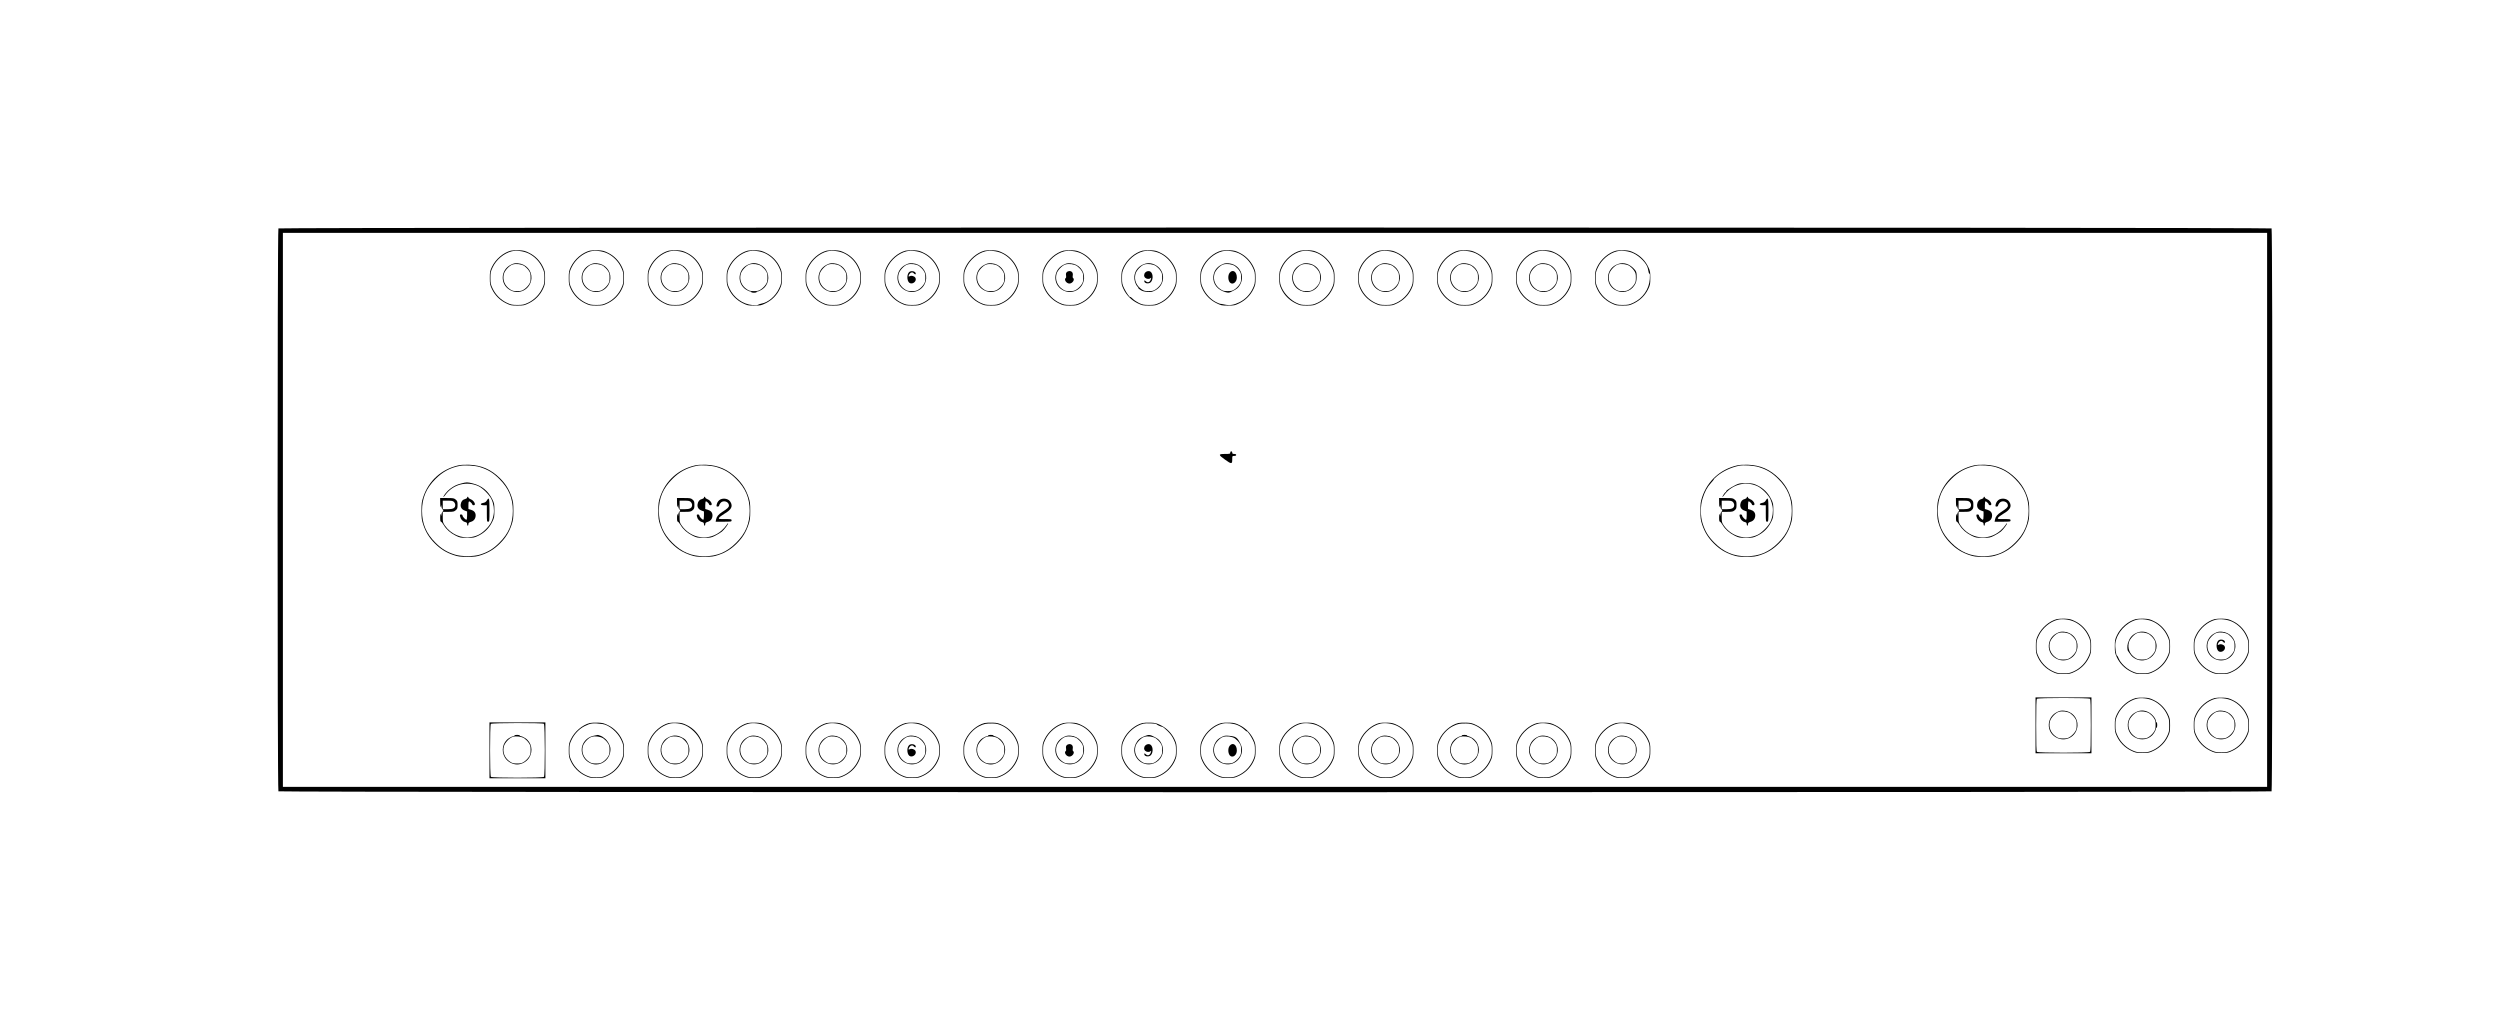 <?xml version="1.0" standalone="no"?>
<!DOCTYPE svg PUBLIC "-//W3C//DTD SVG 20010904//EN"
 "http://www.w3.org/TR/2001/REC-SVG-20010904/DTD/svg10.dtd">
<svg version="1.0" xmlns="http://www.w3.org/2000/svg"
 width="3800pt" height="1564pt" viewBox="0 0 3800 1564"
 preserveAspectRatio="xMidYMid meet">
<g transform="translate(0,1564) scale(0.1,-0.1)"
fill="#000000" stroke="none">
<path d="M4232 12168 c-17 -17 -17 -8539 0 -8556 18 -18 30278 -18 30296 0 17
17 17 8539 0 8556 -18 18 -30278 18 -30296 0z m30228 -4278 l0 -4210 -15080 0
-15080 0 0 4210 0 4210 15080 0 15080 0 0 -4210z"/>
<path d="M7766 11830 c-116 -30 -233 -130 -289 -247 -29 -62 -32 -76 -32 -168
0 -92 3 -106 32 -168 44 -93 119 -169 212 -215 72 -35 80 -37 176 -37 96 0
104 2 176 37 93 46 168 122 212 215 29 62 32 76 32 168 0 92 -3 106 -32 168
-44 92 -119 169 -209 213 -62 31 -84 37 -156 40 -45 2 -100 -1 -122 -6z m263
-40 c90 -42 169 -121 213 -215 30 -63 33 -79 33 -160 0 -81 -3 -97 -33 -160
-45 -95 -123 -173 -216 -217 -64 -29 -80 -33 -161 -33 -81 0 -97 4 -161 33
-93 44 -171 122 -216 217 -30 63 -33 79 -33 160 0 81 3 97 33 160 55 117 170
215 290 245 69 17 175 5 251 -30z"/>
<path d="M7760 11613 c-151 -79 -160 -289 -16 -377 143 -89 322 4 334 172 8
119 -83 221 -206 230 -48 3 -66 -1 -112 -25z m211 -17 c21 -15 51 -45 66 -68
24 -35 28 -52 28 -108 0 -56 -4 -73 -28 -108 -15 -23 -46 -54 -69 -69 -35 -24
-52 -28 -108 -28 -56 0 -73 4 -108 28 -81 53 -117 145 -92 235 14 52 83 126
132 141 53 17 135 6 179 -23z"/>
<path d="M8966 11830 c-116 -30 -233 -130 -289 -247 -29 -62 -32 -76 -32 -168
0 -92 3 -106 32 -168 44 -93 119 -169 212 -215 72 -35 80 -37 176 -37 96 0
104 2 176 37 93 46 168 122 212 215 29 62 32 76 32 168 0 92 -3 106 -32 168
-44 92 -119 169 -209 213 -62 31 -84 37 -156 40 -45 2 -100 -1 -122 -6z m263
-40 c90 -42 169 -121 213 -215 30 -63 33 -79 33 -160 0 -81 -3 -97 -33 -160
-45 -95 -123 -173 -216 -217 -64 -29 -80 -33 -161 -33 -81 0 -97 4 -161 33
-93 44 -171 122 -216 217 -30 63 -33 79 -33 160 0 81 3 97 33 160 55 117 170
215 290 245 69 17 175 5 251 -30z"/>
<path d="M8960 11613 c-151 -79 -160 -289 -16 -377 143 -89 322 4 334 172 8
119 -83 221 -206 230 -48 3 -66 -1 -112 -25z m211 -17 c21 -15 51 -45 66 -68
24 -35 28 -52 28 -108 0 -56 -4 -73 -28 -108 -15 -23 -46 -54 -69 -69 -35 -24
-52 -28 -108 -28 -56 0 -73 4 -108 28 -81 53 -117 145 -92 235 14 52 83 126
132 141 53 17 135 6 179 -23z"/>
<path d="M10166 11830 c-116 -30 -233 -130 -289 -247 -29 -62 -32 -76 -32
-168 0 -92 3 -106 32 -168 44 -93 119 -169 212 -215 72 -35 80 -37 176 -37 96
0 104 2 176 37 93 46 168 122 212 215 29 62 32 76 32 168 0 92 -3 106 -32 168
-44 92 -119 169 -209 213 -62 31 -84 37 -156 40 -45 2 -100 -1 -122 -6z m263
-40 c90 -42 169 -121 213 -215 30 -63 33 -79 33 -160 0 -81 -3 -97 -33 -160
-45 -95 -123 -173 -216 -217 -64 -29 -80 -33 -161 -33 -81 0 -97 4 -161 33
-93 44 -171 122 -216 217 -30 63 -33 79 -33 160 0 81 3 97 33 160 55 117 170
215 290 245 69 17 175 5 251 -30z"/>
<path d="M10160 11613 c-151 -79 -160 -289 -16 -377 143 -89 322 4 334 172 8
119 -83 221 -206 230 -48 3 -66 -1 -112 -25z m211 -17 c21 -15 51 -45 66 -68
24 -35 28 -52 28 -108 0 -56 -4 -73 -28 -108 -15 -23 -46 -54 -69 -69 -35 -24
-52 -28 -108 -28 -56 0 -73 4 -108 28 -81 53 -117 145 -92 235 14 52 83 126
132 141 53 17 135 6 179 -23z"/>
<path d="M11366 11830 c-116 -30 -233 -130 -289 -247 -29 -62 -32 -76 -32
-168 0 -92 3 -106 32 -168 44 -93 119 -169 212 -215 72 -35 80 -37 176 -37 96
0 104 2 176 37 93 46 168 122 212 215 29 62 32 76 32 168 0 92 -3 106 -32 168
-44 92 -119 169 -209 213 -62 31 -84 37 -156 40 -45 2 -100 -1 -122 -6z m263
-40 c90 -42 169 -121 213 -215 30 -63 33 -79 33 -160 0 -81 -3 -97 -33 -160
-55 -118 -165 -212 -268 -230 -21 -4 -45 -12 -52 -18 -7 -6 -41 -7 -83 -4
-148 12 -284 110 -351 252 -30 63 -33 79 -33 160 0 81 3 97 33 160 55 117 170
215 290 245 69 17 175 5 251 -30z"/>
<path d="M11359 11612 c-69 -36 -110 -99 -117 -177 -6 -77 32 -155 96 -196 25
-16 54 -29 64 -29 10 0 18 -4 18 -10 0 -5 18 -10 40 -10 22 0 40 5 40 10 0 6
8 10 18 10 10 0 39 13 64 29 98 62 126 195 62 298 -37 60 -114 103 -184 103
-33 0 -64 -9 -101 -28z m212 -16 c21 -15 51 -45 66 -68 24 -35 28 -52 28 -108
0 -56 -4 -73 -28 -108 -15 -23 -46 -54 -69 -69 -35 -24 -52 -28 -108 -28 -56
0 -73 4 -108 28 -81 53 -117 145 -92 235 14 52 83 126 132 141 53 17 135 6
179 -23z"/>
<path d="M12566 11830 c-116 -30 -233 -130 -289 -247 -29 -62 -32 -76 -32
-168 0 -92 3 -106 32 -168 44 -93 119 -169 212 -215 72 -35 80 -37 176 -37 96
0 104 2 176 37 93 46 168 122 212 215 29 62 32 76 32 168 0 92 -3 106 -32 168
-44 92 -119 169 -209 213 -62 31 -84 37 -156 40 -45 2 -100 -1 -122 -6z m263
-40 c90 -42 169 -121 213 -215 30 -63 33 -79 33 -160 0 -81 -3 -97 -33 -160
-45 -95 -123 -173 -216 -217 -64 -29 -80 -33 -161 -33 -81 0 -97 4 -161 33
-93 44 -171 122 -216 217 -30 63 -33 79 -33 160 0 81 3 97 33 160 55 117 170
215 290 245 69 17 175 5 251 -30z"/>
<path d="M12560 11613 c-151 -79 -160 -289 -16 -377 143 -89 322 4 334 172 8
119 -83 221 -206 230 -48 3 -66 -1 -112 -25z m211 -17 c21 -15 51 -45 66 -68
24 -35 28 -52 28 -108 0 -56 -4 -73 -28 -108 -15 -23 -46 -54 -69 -69 -35 -24
-52 -28 -108 -28 -56 0 -73 4 -108 28 -81 53 -117 145 -92 235 14 52 83 126
132 141 53 17 135 6 179 -23z"/>
<path d="M13766 11830 c-116 -30 -233 -130 -289 -247 -29 -62 -32 -76 -32
-168 0 -92 3 -106 32 -168 44 -93 119 -169 212 -215 72 -35 80 -37 176 -37 96
0 104 2 176 37 93 46 168 122 212 215 29 62 32 76 32 168 0 92 -3 106 -32 168
-44 92 -119 169 -209 213 -62 31 -84 37 -156 40 -45 2 -100 -1 -122 -6z m263
-40 c90 -42 169 -121 213 -215 30 -63 33 -79 33 -160 0 -81 -3 -97 -33 -160
-45 -95 -123 -173 -216 -217 -64 -29 -80 -33 -161 -33 -81 0 -97 4 -161 33
-93 44 -171 122 -216 217 -30 63 -33 79 -33 160 0 81 3 97 33 160 55 117 170
215 290 245 69 17 175 5 251 -30z"/>
<path d="M13760 11613 c-151 -79 -160 -289 -16 -377 143 -89 322 4 334 172 8
119 -83 221 -206 230 -48 3 -66 -1 -112 -25z m211 -17 c21 -15 51 -45 66 -68
24 -35 28 -52 28 -108 0 -56 -4 -73 -28 -108 -15 -23 -46 -54 -69 -69 -35 -24
-52 -28 -108 -28 -56 0 -73 4 -108 28 -81 53 -117 145 -92 235 14 52 83 126
132 141 53 17 135 6 179 -23z"/>
<path d="M13816 11501 c-41 -46 -27 -155 21 -167 52 -14 102 43 76 85 -16 25
-61 37 -83 23 -25 -15 -27 3 -4 36 18 25 46 29 64 7 14 -17 30 -20 30 -6 0 39
-75 54 -104 22z"/>
<path d="M14966 11830 c-116 -30 -233 -130 -289 -247 -29 -62 -32 -76 -32
-168 0 -92 3 -106 32 -168 44 -93 119 -169 212 -215 72 -35 80 -37 176 -37 96
0 104 2 176 37 93 46 168 122 212 215 29 62 32 76 32 168 0 92 -3 106 -32 168
-44 92 -119 169 -209 213 -62 31 -84 37 -156 40 -45 2 -100 -1 -122 -6z m263
-40 c90 -42 169 -121 213 -215 30 -63 33 -79 33 -160 0 -81 -3 -97 -33 -160
-45 -95 -123 -173 -216 -217 -64 -29 -80 -33 -161 -33 -81 0 -97 4 -161 33
-93 44 -171 122 -216 217 -30 63 -33 79 -33 160 0 81 3 97 33 160 55 117 170
215 290 245 69 17 175 5 251 -30z"/>
<path d="M14960 11613 c-151 -79 -160 -289 -16 -377 143 -89 322 4 334 172 8
119 -83 221 -206 230 -48 3 -66 -1 -112 -25z m211 -17 c21 -15 51 -45 66 -68
24 -35 28 -52 28 -108 0 -56 -4 -73 -28 -108 -15 -23 -46 -54 -69 -69 -35 -24
-52 -28 -108 -28 -56 0 -73 4 -108 28 -81 53 -117 145 -92 235 14 52 83 126
132 141 53 17 135 6 179 -23z"/>
<path d="M16166 11830 c-116 -30 -233 -130 -289 -247 -29 -62 -32 -76 -32
-168 0 -92 3 -106 32 -168 44 -93 119 -169 212 -215 72 -35 80 -37 176 -37 96
0 104 2 176 37 93 46 168 122 212 215 29 62 32 76 32 168 0 92 -3 106 -32 168
-44 92 -119 169 -209 213 -62 31 -84 37 -156 40 -45 2 -100 -1 -122 -6z m263
-40 c90 -42 169 -121 213 -215 30 -63 33 -79 33 -160 0 -81 -3 -97 -33 -160
-45 -95 -123 -173 -216 -217 -64 -29 -80 -33 -161 -33 -81 0 -97 4 -161 33
-93 44 -171 122 -216 217 -30 63 -33 79 -33 160 0 81 3 97 33 160 55 117 170
215 290 245 69 17 175 5 251 -30z"/>
<path d="M16160 11613 c-151 -79 -160 -289 -16 -377 143 -89 322 4 334 172 8
119 -83 221 -206 230 -48 3 -66 -1 -112 -25z m211 -17 c21 -15 51 -45 66 -68
24 -35 28 -52 28 -108 0 -56 -4 -73 -28 -108 -15 -23 -46 -54 -69 -69 -35 -24
-52 -28 -108 -28 -56 0 -73 4 -108 28 -81 53 -117 145 -92 235 14 52 83 126
132 141 53 17 135 6 179 -23z"/>
<path d="M16215 11503 c-12 -11 -15 -25 -11 -49 4 -18 2 -35 -4 -39 -33 -21 8
-85 55 -85 47 0 88 64 55 85 -6 4 -8 21 -4 39 7 39 -14 66 -51 66 -13 0 -31
-7 -40 -17z"/>
<path d="M17366 11830 c-116 -30 -233 -130 -289 -247 -29 -62 -32 -76 -32
-168 0 -92 3 -106 32 -168 44 -93 119 -169 212 -215 72 -35 80 -37 176 -37 96
0 104 2 176 37 93 46 168 122 212 215 29 62 32 76 32 168 0 92 -3 106 -32 168
-44 92 -119 169 -209 213 -62 31 -84 37 -156 40 -45 2 -100 -1 -122 -6z m263
-40 c90 -42 169 -121 213 -215 30 -63 33 -79 33 -160 0 -81 -3 -97 -33 -160
-45 -95 -123 -173 -216 -217 -64 -29 -80 -33 -161 -33 -77 0 -98 4 -150 28
-33 16 -77 44 -97 65 -21 20 -38 33 -38 29 0 -21 -64 69 -92 129 -30 62 -33
78 -33 159 0 81 3 97 33 160 55 117 170 215 290 245 69 17 175 5 251 -30z"/>
<path d="M17360 11613 c-68 -36 -111 -99 -118 -173 -5 -56 15 -122 49 -158 11
-12 16 -22 12 -22 -4 0 9 -12 30 -26 28 -18 55 -27 105 -31 60 -4 72 -2 122
24 151 80 160 289 16 377 -71 44 -143 47 -216 9z m211 -17 c21 -15 51 -45 66
-68 24 -35 28 -52 28 -108 0 -56 -4 -73 -28 -108 -15 -23 -46 -54 -69 -69 -35
-24 -52 -28 -108 -28 -56 0 -73 4 -108 28 -81 53 -117 145 -92 235 14 52 83
126 132 141 53 17 135 6 179 -23z"/>
<path d="M17410 11500 c-25 -25 -26 -62 -2 -83 22 -20 63 -22 81 -4 11 10 12
7 6 -13 -15 -51 -48 -65 -80 -34 -19 19 -28 14 -19 -10 8 -22 50 -31 80 -17
53 24 60 140 10 173 -20 14 -56 8 -76 -12z"/>
<path d="M18566 11830 c-116 -30 -233 -130 -289 -247 -29 -62 -32 -76 -32
-168 0 -92 3 -106 32 -168 44 -93 119 -169 212 -215 72 -35 80 -37 176 -37 96
0 104 2 176 37 93 46 168 122 212 215 29 62 32 76 32 168 0 92 -3 106 -32 168
-44 92 -119 169 -209 213 -62 31 -84 37 -156 40 -45 2 -100 -1 -122 -6z m263
-40 c90 -42 169 -121 213 -215 30 -63 33 -79 33 -160 0 -81 -3 -97 -33 -160
-43 -92 -117 -168 -205 -210 -84 -41 -147 -51 -224 -34 -32 7 -61 12 -66 11
-4 -1 -33 11 -65 27 -78 40 -154 120 -194 206 -30 63 -33 79 -33 160 0 81 3
97 33 160 55 117 170 215 290 245 69 17 175 5 251 -30z"/>
<path d="M18560 11613 c-71 -38 -112 -100 -118 -181 -7 -110 66 -201 190 -234
45 -11 50 -11 115 23 53 27 73 44 97 82 89 144 -3 323 -172 335 -48 3 -66 -1
-112 -25z m211 -17 c21 -15 51 -45 66 -68 24 -35 28 -52 28 -108 0 -56 -4 -73
-28 -108 -15 -23 -46 -54 -69 -69 -35 -24 -52 -28 -108 -28 -56 0 -73 4 -108
28 -81 53 -117 145 -92 235 14 52 83 126 132 141 53 17 135 6 179 -23z"/>
<path d="M18691 11494 c-33 -42 -25 -131 13 -156 42 -28 96 19 96 84 0 89 -63
130 -109 72z"/>
<path d="M19766 11830 c-116 -30 -233 -130 -289 -247 -29 -62 -32 -76 -32
-168 0 -92 3 -106 32 -168 44 -93 119 -169 212 -215 72 -35 80 -37 176 -37 96
0 104 2 176 37 93 46 168 122 212 215 29 62 32 76 32 168 0 92 -3 106 -32 168
-44 92 -119 169 -209 213 -62 31 -84 37 -156 40 -45 2 -100 -1 -122 -6z m263
-40 c90 -42 169 -121 213 -215 30 -63 33 -79 33 -160 0 -81 -3 -97 -33 -160
-45 -95 -123 -173 -216 -217 -64 -29 -80 -33 -161 -33 -81 0 -97 3 -158 32
-89 42 -178 131 -221 222 -27 59 -31 76 -31 156 0 81 3 97 33 160 55 117 170
215 290 245 69 17 175 5 251 -30z"/>
<path d="M19760 11613 c-164 -86 -157 -320 12 -393 108 -46 226 -5 280 99 75
143 -18 307 -180 319 -48 3 -66 -1 -112 -25z m211 -17 c21 -15 51 -45 66 -68
24 -35 28 -52 28 -108 0 -56 -4 -73 -28 -108 -15 -23 -46 -54 -69 -69 -35 -24
-52 -28 -108 -28 -56 0 -73 4 -108 28 -81 53 -117 145 -92 235 14 52 83 126
132 141 53 17 135 6 179 -23z"/>
<path d="M20966 11830 c-116 -30 -233 -130 -289 -247 -29 -62 -32 -76 -32
-168 0 -92 3 -106 32 -168 44 -93 119 -169 212 -215 72 -35 80 -37 176 -37 96
0 104 2 176 37 93 46 168 122 212 215 29 62 32 76 32 168 0 92 -3 106 -32 168
-44 92 -119 169 -209 213 -62 31 -84 37 -156 40 -45 2 -100 -1 -122 -6z m263
-40 c90 -42 169 -121 213 -215 30 -63 33 -79 33 -160 0 -81 -3 -97 -33 -160
-45 -95 -123 -173 -216 -217 -64 -29 -80 -33 -161 -33 -81 0 -97 4 -161 33
-93 44 -171 122 -216 217 -30 63 -33 79 -33 160 0 81 3 97 33 160 55 117 170
215 290 245 69 17 175 5 251 -30z"/>
<path d="M20960 11613 c-151 -79 -160 -289 -16 -377 143 -89 322 4 334 172 8
119 -83 221 -206 230 -48 3 -66 -1 -112 -25z m211 -17 c21 -15 51 -45 66 -68
24 -35 28 -52 28 -108 0 -56 -4 -73 -28 -108 -15 -23 -46 -54 -69 -69 -35 -24
-52 -28 -108 -28 -56 0 -73 4 -108 28 -81 53 -117 145 -92 235 14 52 83 126
132 141 53 17 135 6 179 -23z"/>
<path d="M22166 11830 c-116 -30 -233 -130 -289 -247 -29 -62 -32 -76 -32
-168 0 -92 3 -106 32 -168 44 -93 119 -169 212 -215 72 -35 80 -37 176 -37 96
0 104 2 176 37 93 46 168 122 212 215 29 62 32 76 32 168 0 92 -3 106 -32 168
-44 92 -119 169 -209 213 -62 31 -84 37 -156 40 -45 2 -100 -1 -122 -6z m263
-40 c90 -42 169 -121 213 -215 30 -63 33 -79 33 -160 0 -81 -3 -97 -33 -160
-45 -95 -123 -173 -216 -217 -64 -29 -80 -33 -161 -33 -81 0 -97 4 -161 33
-93 44 -171 122 -216 217 -30 63 -33 79 -33 160 0 81 3 97 33 160 55 117 170
215 290 245 69 17 175 5 251 -30z"/>
<path d="M22160 11613 c-151 -79 -160 -289 -16 -377 143 -89 322 4 334 172 8
119 -83 221 -206 230 -48 3 -66 -1 -112 -25z m211 -17 c21 -15 51 -45 66 -68
24 -35 28 -52 28 -108 0 -56 -4 -73 -28 -108 -15 -23 -46 -54 -69 -69 -35 -24
-52 -28 -108 -28 -56 0 -73 4 -108 28 -81 53 -117 145 -92 235 14 52 83 126
132 141 53 17 135 6 179 -23z"/>
<path d="M23366 11830 c-116 -30 -233 -130 -289 -247 -29 -62 -32 -76 -32
-168 0 -92 3 -106 32 -168 44 -93 119 -169 212 -215 72 -35 80 -37 176 -37 96
0 104 2 176 37 93 46 168 122 212 215 29 62 32 76 32 168 0 92 -3 106 -32 168
-44 92 -119 169 -209 213 -62 31 -84 37 -156 40 -45 2 -100 -1 -122 -6z m263
-40 c90 -42 169 -121 213 -215 30 -63 33 -79 33 -160 0 -81 -3 -97 -33 -160
-45 -95 -123 -173 -216 -217 -64 -29 -80 -33 -161 -33 -81 0 -97 4 -161 33
-93 44 -171 122 -216 217 -30 63 -33 79 -33 160 0 81 3 97 33 160 55 117 170
215 290 245 69 17 175 5 251 -30z"/>
<path d="M23360 11613 c-151 -79 -160 -289 -16 -377 143 -89 322 4 334 172 8
119 -83 221 -206 230 -48 3 -66 -1 -112 -25z m211 -17 c21 -15 51 -45 66 -68
24 -35 28 -52 28 -108 0 -56 -4 -73 -28 -108 -15 -23 -46 -54 -69 -69 -35 -24
-52 -28 -108 -28 -56 0 -73 4 -108 28 -81 53 -117 145 -92 235 14 52 83 126
132 141 53 17 135 6 179 -23z"/>
<path d="M24566 11830 c-116 -30 -233 -130 -289 -247 -29 -62 -32 -76 -32
-168 0 -92 3 -106 32 -168 44 -93 119 -169 212 -215 72 -35 80 -37 176 -37 96
0 104 2 176 37 93 46 168 122 212 215 29 62 32 76 32 168 0 92 -3 106 -32 168
-44 92 -119 169 -209 213 -62 31 -84 37 -156 40 -45 2 -100 -1 -122 -6z m262
-40 c98 -45 206 -159 219 -230 12 -66 17 -80 26 -80 6 0 8 -28 4 -80 -10 -156
-106 -294 -251 -362 -64 -29 -80 -33 -161 -33 -81 0 -97 4 -161 33 -93 44
-171 122 -216 217 -30 63 -33 79 -33 160 0 81 3 97 33 160 55 117 170 215 290
245 69 17 176 5 250 -30z"/>
<path d="M24559 11612 c-150 -78 -158 -288 -15 -376 105 -65 237 -35 301 69
25 40 30 60 32 118 2 80 -5 98 -55 146 -80 75 -172 91 -263 43z m212 -16 c21
-15 51 -45 66 -68 24 -35 28 -52 28 -108 0 -56 -4 -73 -28 -108 -15 -23 -46
-54 -69 -69 -35 -24 -52 -28 -108 -28 -56 0 -73 4 -108 28 -81 53 -117 145
-92 235 14 52 83 126 132 141 53 17 135 6 179 -23z"/>
<path d="M18700 8760 c0 -18 -7 -20 -80 -20 -103 0 -104 -12 -3 -84 101 -73
113 -73 113 -1 0 54 0 55 30 55 20 0 30 5 30 15 0 10 -10 15 -30 15 -23 0 -30
4 -30 20 0 11 -7 20 -15 20 -8 0 -15 -9 -15 -20z"/>
<path d="M6965 8566 c-256 -59 -450 -235 -532 -481 -23 -70 -27 -96 -27 -210
0 -114 4 -140 27 -210 38 -113 90 -198 177 -285 87 -87 172 -139 285 -177 70
-23 96 -27 210 -27 114 0 140 4 210 27 113 38 198 90 285 177 87 87 139 172
177 285 23 70 27 96 27 210 0 114 -4 140 -27 210 -38 113 -90 198 -177 285
-135 134 -282 199 -470 206 -68 2 -126 -1 -165 -10z m330 -26 c123 -38 202
-87 295 -180 142 -141 205 -291 205 -485 0 -194 -63 -344 -205 -485 -93 -93
-171 -141 -295 -180 -99 -31 -280 -31 -380 0 -123 39 -202 87 -295 180 -142
141 -205 291 -205 485 0 194 63 344 205 485 109 110 224 171 371 199 75 14
227 5 304 -19z"/>
<path d="M7010 8291 c-72 -19 -105 -35 -167 -80 -42 -30 -103 -104 -103 -124
0 -6 13 8 29 30 116 161 327 216 506 132 64 -30 164 -130 194 -194 35 -74 47
-162 34 -237 -15 -91 -49 -155 -118 -223 -68 -69 -132 -103 -222 -118 -152
-26 -311 44 -403 178 -27 40 -30 51 -30 124 l0 81 84 0 c75 0 88 3 113 24 25
21 28 31 28 81 0 50 -3 60 -28 81 -26 22 -37 24 -133 24 l-104 0 1 -77 c1 -55
3 -70 9 -53 l8 25 1 -24 c1 -14 8 -33 18 -43 15 -17 15 -19 0 -36 -10 -10 -17
-29 -18 -43 l-1 -24 -8 25 c-6 18 -8 7 -9 -42 -1 -48 3 -68 12 -68 6 0 26 -23
42 -51 39 -66 101 -121 184 -162 61 -30 72 -32 171 -32 100 0 109 2 175 34 90
44 162 116 206 206 32 66 34 75 34 175 0 99 -2 110 -32 171 -63 127 -161 207
-297 241 -85 21 -93 21 -176 -1z m-110 -281 c11 -11 20 -31 20 -45 0 -47 -31
-65 -115 -65 l-75 0 0 65 0 65 75 0 c62 0 79 -4 95 -20z"/>
<path d="M7100 8076 c0 -8 -13 -17 -29 -21 -38 -8 -61 -34 -68 -79 -7 -46 15
-80 62 -97 l35 -13 0 -63 c0 -37 -4 -63 -10 -63 -17 0 -60 47 -60 65 0 9 -9
15 -21 15 -19 0 -21 -4 -15 -32 8 -41 40 -75 77 -83 22 -5 29 -12 29 -31 0
-13 5 -24 10 -24 6 0 10 11 10 23 0 19 8 26 40 36 44 13 70 50 70 98 0 41 -25
71 -70 84 l-40 12 0 59 c0 62 8 70 40 38 11 -11 20 -24 20 -30 0 -5 9 -10 20
-10 42 0 6 73 -45 91 -19 7 -35 19 -35 26 0 7 -4 13 -10 13 -5 0 -10 -6 -10
-14z"/>
<path d="M7399 8031 c-12 -20 -27 -30 -53 -35 -54 -10 -48 -36 9 -36 l45 0 0
-125 c0 -118 1 -125 20 -125 19 0 20 7 20 175 0 185 -6 207 -41 146z"/>
<path d="M10565 8566 c-256 -59 -450 -235 -532 -481 -23 -70 -27 -96 -27 -210
0 -114 4 -140 27 -210 38 -113 90 -198 177 -285 87 -87 172 -139 285 -177 70
-23 96 -27 210 -27 114 0 140 4 210 27 113 38 198 90 285 177 87 87 139 172
177 285 23 70 27 96 27 210 0 114 -4 140 -27 210 -38 113 -90 198 -177 285
-135 134 -282 199 -470 206 -68 2 -126 -1 -165 -10z m330 -26 c123 -38 202
-87 295 -180 142 -141 205 -291 205 -485 0 -194 -63 -344 -205 -485 -141 -142
-291 -205 -485 -205 -194 0 -344 63 -485 205 -142 141 -205 291 -205 485 0
194 63 344 205 485 108 109 217 167 371 200 70 15 225 4 304 -20z"/>
<path d="M10700 8076 c0 -8 -13 -17 -29 -21 -38 -8 -61 -34 -68 -79 -7 -46 15
-80 62 -97 l35 -13 0 -63 c0 -37 -4 -63 -10 -63 -17 0 -60 47 -60 65 0 9 -9
15 -21 15 -19 0 -21 -4 -15 -32 8 -41 40 -75 77 -83 22 -5 29 -12 29 -31 0
-13 5 -24 10 -24 6 0 10 11 10 23 0 19 8 26 40 36 44 13 70 50 70 98 0 41 -25
71 -70 84 l-40 12 0 59 c0 32 4 58 10 58 13 0 50 -37 50 -50 0 -5 9 -10 20
-10 42 0 6 73 -45 91 -19 7 -35 19 -35 26 0 7 -4 13 -10 13 -5 0 -10 -6 -10
-14z"/>
<path d="M10291 7993 c1 -55 3 -70 9 -53 l8 25 1 -24 c1 -14 8 -33 18 -43 15
-17 15 -19 0 -36 -10 -10 -17 -29 -18 -43 l-1 -24 -8 25 c-6 18 -8 7 -9 -42
-1 -48 3 -68 12 -68 6 0 26 -23 42 -51 39 -66 101 -121 184 -162 61 -30 72
-32 171 -32 99 0 110 2 170 32 36 18 82 46 103 63 39 33 102 118 94 126 -3 3
-14 -11 -26 -30 -12 -19 -44 -55 -71 -79 -186 -167 -466 -131 -610 78 -27 40
-30 51 -30 124 l0 81 84 0 c75 0 88 3 113 24 25 21 28 31 28 81 0 50 -3 60
-28 81 -26 22 -37 24 -133 24 l-104 0 1 -77z m209 17 c11 -11 20 -31 20 -45 0
-47 -31 -65 -115 -65 l-75 0 0 65 0 65 75 0 c62 0 79 -4 95 -20z"/>
<path d="M10955 8051 c-30 -13 -54 -44 -61 -79 -6 -28 -4 -32 15 -32 11 0 21
6 21 14 0 7 9 25 21 40 39 50 129 23 129 -38 0 -26 -21 -46 -104 -99 -57 -37
-83 -69 -92 -114 l-6 -33 121 0 c114 0 121 1 121 20 0 19 -7 20 -100 20 -97 0
-100 1 -90 20 6 10 41 37 79 60 108 62 134 113 94 180 -26 45 -92 63 -148 41z"/>
<path d="M26405 8566 c-256 -59 -450 -235 -532 -481 -23 -70 -27 -96 -27 -210
0 -114 4 -140 27 -210 38 -113 90 -198 177 -285 87 -87 172 -139 285 -177 70
-23 96 -27 210 -27 114 0 140 4 210 27 113 38 198 90 285 177 87 87 139 172
177 285 23 70 27 96 27 210 0 114 -4 140 -27 210 -38 113 -90 198 -177 285
-135 134 -282 199 -470 206 -68 2 -126 -1 -165 -10z m330 -26 c123 -38 202
-87 295 -180 142 -141 205 -291 205 -485 0 -194 -63 -344 -205 -485 -141 -142
-291 -205 -485 -205 -194 0 -344 63 -485 205 -94 94 -142 172 -182 300 -33
106 -33 264 1 370 32 105 71 177 128 239 26 29 46 54 43 55 -3 2 20 24 50 50
88 73 208 130 331 156 70 15 225 4 304 -20z"/>
<path d="M26434 8289 c-52 -12 -200 -101 -196 -117 1 -7 -2 -12 -7 -12 -10 0
-51 -61 -51 -75 0 -4 13 10 29 32 116 161 327 216 506 132 64 -30 164 -130
194 -194 13 -27 28 -78 34 -112 13 -76 1 -164 -34 -238 -30 -64 -130 -164
-194 -194 -184 -86 -398 -26 -515 144 -27 40 -30 51 -30 124 l0 81 84 0 c75 0
88 3 113 24 25 21 28 31 28 81 0 50 -3 60 -28 81 -26 22 -37 24 -133 24 l-104
0 1 -77 c1 -55 3 -70 9 -53 l8 25 1 -24 c1 -14 8 -33 18 -43 15 -17 15 -19 0
-36 -10 -10 -17 -29 -18 -43 l-1 -24 -8 25 c-6 18 -8 7 -9 -42 -1 -48 3 -68
12 -68 6 0 26 -23 42 -51 39 -66 101 -121 184 -162 61 -30 72 -32 171 -32 100
0 109 2 175 34 90 44 162 116 206 206 32 66 34 75 34 175 0 100 -2 109 -34
175 -44 89 -116 162 -203 204 -58 29 -80 34 -155 37 -49 2 -107 -1 -129 -7z
m-94 -279 c11 -11 20 -31 20 -45 0 -47 -31 -65 -115 -65 l-75 0 0 65 0 65 75
0 c62 0 79 -4 95 -20z"/>
<path d="M26550 8076 c0 -8 -13 -17 -29 -21 -38 -8 -61 -34 -68 -79 -7 -46 15
-80 62 -97 l35 -13 0 -63 c0 -37 -4 -63 -10 -63 -17 0 -60 47 -60 65 0 9 -9
15 -21 15 -19 0 -21 -4 -15 -32 8 -41 40 -75 77 -83 22 -5 29 -12 29 -31 0
-13 5 -24 10 -24 6 0 10 11 10 23 0 19 8 26 40 36 44 13 70 50 70 98 0 41 -25
71 -70 84 l-40 12 0 59 c0 32 4 58 10 58 13 0 50 -37 50 -50 0 -5 9 -10 20
-10 42 0 6 73 -45 91 -19 7 -35 19 -35 26 0 7 -4 13 -10 13 -5 0 -10 -6 -10
-14z"/>
<path d="M26839 8031 c-12 -20 -27 -30 -53 -35 -54 -10 -48 -36 9 -36 l45 0 0
-125 c0 -118 1 -125 20 -125 19 0 20 7 20 175 0 185 -6 207 -41 146z"/>
<path d="M30005 8566 c-256 -59 -450 -235 -532 -481 -23 -70 -27 -96 -27 -210
0 -114 4 -140 27 -210 38 -113 90 -198 177 -285 87 -87 172 -139 285 -177 70
-23 96 -27 210 -27 114 0 140 4 210 27 113 38 198 90 285 177 87 87 139 172
177 285 23 70 27 96 27 210 0 114 -4 140 -27 210 -38 113 -90 198 -177 285
-135 134 -282 199 -470 206 -68 2 -126 -1 -165 -10z m330 -26 c123 -38 202
-87 295 -180 142 -141 205 -291 205 -485 0 -194 -63 -344 -205 -485 -141 -142
-291 -205 -485 -205 -194 0 -344 63 -485 205 -142 141 -205 291 -205 485 0
194 63 344 205 485 108 109 217 167 371 200 70 15 225 4 304 -20z"/>
<path d="M30150 8076 c0 -8 -13 -17 -29 -21 -38 -8 -61 -34 -68 -79 -7 -46 15
-80 62 -97 l35 -13 0 -63 c0 -37 -4 -63 -10 -63 -17 0 -60 47 -60 65 0 9 -9
15 -21 15 -19 0 -21 -4 -15 -32 8 -41 40 -75 77 -83 22 -5 29 -12 29 -31 0
-13 5 -24 10 -24 6 0 10 11 10 23 0 19 8 26 40 36 44 13 70 50 70 98 0 41 -25
71 -70 84 l-40 12 0 59 c0 32 4 58 10 58 13 0 50 -37 50 -50 0 -5 9 -10 20
-10 42 0 6 73 -45 91 -19 7 -35 19 -35 26 0 7 -4 13 -10 13 -5 0 -10 -6 -10
-14z"/>
<path d="M29731 7993 c1 -55 3 -70 9 -53 l8 25 1 -24 c1 -14 8 -33 18 -43 15
-17 15 -19 0 -36 -10 -10 -17 -29 -18 -43 l-1 -24 -8 25 c-6 18 -8 7 -9 -42
-1 -48 3 -68 12 -68 6 0 26 -23 42 -51 39 -66 101 -121 184 -162 61 -30 72
-32 171 -32 99 0 110 2 170 32 36 18 82 46 103 63 39 33 102 118 94 126 -3 3
-14 -11 -26 -30 -12 -19 -44 -55 -71 -79 -186 -167 -466 -131 -610 78 -27 40
-30 51 -30 124 l0 81 84 0 c75 0 88 3 113 24 25 21 28 31 28 81 0 50 -3 60
-28 81 -26 22 -37 24 -133 24 l-104 0 1 -77z m209 17 c11 -11 20 -31 20 -45 0
-47 -31 -65 -115 -65 l-75 0 0 65 0 65 75 0 c62 0 79 -4 95 -20z"/>
<path d="M30395 8051 c-30 -13 -54 -44 -61 -79 -6 -28 -4 -32 15 -32 11 0 21
6 21 14 0 7 9 25 21 40 39 50 129 23 129 -38 0 -26 -21 -46 -104 -99 -57 -37
-83 -69 -92 -114 l-6 -33 121 0 c114 0 121 1 121 20 0 19 -7 20 -100 20 -97 0
-100 1 -90 20 6 10 41 37 79 60 108 62 134 113 94 180 -26 45 -92 63 -148 41z"/>
<path d="M31266 6230 c-116 -30 -233 -130 -289 -247 -29 -62 -32 -76 -32 -168
0 -92 3 -106 32 -168 44 -93 119 -169 212 -215 72 -35 80 -37 176 -37 96 0
104 2 176 37 93 46 168 122 212 215 29 62 32 76 32 168 0 92 -3 106 -32 168
-44 92 -119 169 -209 213 -62 31 -84 37 -156 40 -45 2 -100 -1 -122 -6z m263
-40 c90 -42 169 -121 213 -215 30 -63 33 -79 33 -160 0 -81 -3 -97 -33 -160
-45 -95 -123 -173 -216 -217 -64 -29 -80 -33 -161 -33 -81 0 -97 4 -161 33
-93 44 -171 122 -216 217 -30 63 -33 79 -33 160 0 81 3 97 33 160 55 117 170
215 290 245 69 17 175 5 251 -30z"/>
<path d="M31260 6013 c-151 -79 -160 -289 -16 -377 143 -89 322 4 334 172 8
119 -83 221 -206 230 -48 3 -66 -1 -112 -25z m211 -17 c21 -15 51 -45 66 -68
24 -35 28 -52 28 -108 0 -56 -4 -73 -28 -108 -15 -23 -46 -54 -69 -69 -35 -24
-52 -28 -108 -28 -56 0 -73 4 -108 28 -81 53 -117 145 -92 235 14 52 83 126
132 141 53 17 135 6 179 -23z"/>
<path d="M32466 6230 c-116 -30 -233 -130 -289 -247 -29 -62 -32 -76 -32 -168
0 -92 3 -106 32 -168 44 -93 119 -169 212 -215 72 -35 80 -37 176 -37 96 0
104 2 176 37 93 46 168 122 212 215 29 62 32 76 32 168 0 92 -3 106 -32 168
-44 92 -119 169 -209 213 -62 31 -84 37 -156 40 -45 2 -100 -1 -122 -6z m263
-40 c90 -42 169 -121 213 -215 30 -63 33 -79 33 -160 0 -81 -3 -97 -33 -160
-45 -95 -123 -173 -216 -217 -64 -29 -80 -33 -161 -33 -81 0 -97 4 -161 33
-85 40 -172 124 -200 194 -10 25 -22 44 -25 42 -13 -8 -32 133 -25 188 20 159
163 317 324 358 69 17 175 5 251 -30z"/>
<path d="M32462 6014 c-60 -30 -95 -75 -118 -150 -13 -44 -11 -111 5 -124 3
-3 18 -24 33 -47 39 -59 119 -97 193 -91 114 9 205 107 205 218 0 71 -43 147
-104 184 -69 43 -143 47 -214 10z m209 -18 c21 -15 51 -45 66 -68 24 -35 28
-52 28 -108 0 -56 -4 -73 -28 -108 -15 -23 -46 -54 -69 -69 -35 -24 -52 -28
-108 -28 -56 0 -73 4 -108 28 -81 53 -117 145 -92 235 14 52 83 126 132 141
53 17 135 6 179 -23z"/>
<path d="M33666 6230 c-116 -30 -233 -130 -289 -247 -29 -62 -32 -76 -32 -168
0 -92 3 -106 32 -168 44 -93 119 -169 212 -215 72 -35 80 -37 176 -37 96 0
104 2 176 37 93 46 168 122 212 215 29 62 32 76 32 168 0 92 -3 106 -32 168
-44 92 -119 169 -209 213 -62 31 -84 37 -156 40 -45 2 -100 -1 -122 -6z m263
-40 c90 -42 169 -121 213 -215 30 -63 33 -79 33 -160 0 -81 -3 -97 -33 -160
-45 -95 -123 -173 -216 -217 -64 -29 -80 -33 -161 -33 -81 0 -97 4 -161 33
-93 44 -171 122 -216 217 -30 63 -33 79 -33 160 0 81 3 97 33 160 55 117 170
215 290 245 69 17 175 5 251 -30z"/>
<path d="M33660 6013 c-151 -79 -160 -289 -16 -377 143 -89 322 4 334 172 8
119 -83 221 -206 230 -48 3 -66 -1 -112 -25z m211 -17 c21 -15 51 -45 66 -68
24 -35 28 -52 28 -108 0 -56 -4 -73 -28 -108 -15 -23 -46 -54 -69 -69 -35 -24
-52 -28 -108 -28 -56 0 -73 4 -108 28 -81 53 -117 145 -92 235 14 52 83 126
132 141 53 17 135 6 179 -23z"/>
<path d="M33716 5901 c-41 -46 -27 -155 21 -167 52 -14 102 43 76 85 -16 25
-61 37 -83 23 -25 -15 -27 3 -4 36 18 25 46 29 64 7 14 -17 30 -20 30 -6 0 39
-75 54 -104 22z"/>
<path d="M30940 4615 l0 -425 425 0 425 0 0 425 0 425 -425 0 -425 0 0 -425z
m828 403 c9 -9 12 -112 12 -403 0 -291 -3 -394 -12 -403 -17 -17 -789 -17
-806 0 -9 9 -12 112 -12 403 0 291 3 394 12 403 17 17 789 17 806 0z"/>
<path d="M31260 4813 c-151 -79 -160 -289 -16 -377 143 -89 322 4 334 172 8
119 -83 221 -206 230 -48 3 -66 -1 -112 -25z m211 -17 c21 -15 51 -45 66 -68
24 -35 28 -52 28 -108 0 -56 -4 -73 -28 -108 -15 -23 -46 -54 -69 -69 -35 -24
-52 -28 -108 -28 -56 0 -73 4 -108 28 -81 53 -117 145 -92 235 14 52 83 126
132 141 53 17 135 6 179 -23z"/>
<path d="M32466 5030 c-116 -30 -233 -130 -289 -247 -29 -62 -32 -76 -32 -168
0 -92 3 -106 32 -168 44 -93 119 -169 212 -215 72 -35 80 -37 176 -37 96 0
104 2 176 37 93 46 168 122 212 215 29 62 32 76 32 168 0 92 -3 106 -32 168
-44 92 -119 169 -209 213 -62 31 -84 37 -156 40 -45 2 -100 -1 -122 -6z m263
-40 c89 -41 169 -121 211 -212 28 -60 32 -78 32 -162 1 -86 -2 -101 -31 -163
-43 -92 -122 -171 -215 -215 -64 -29 -80 -33 -161 -33 -81 0 -97 4 -161 33
-93 44 -171 122 -216 217 -30 63 -33 79 -33 160 0 81 3 97 33 160 55 117 170
215 290 245 69 17 175 5 251 -30z"/>
<path d="M32459 4812 c-149 -78 -158 -288 -16 -376 103 -64 236 -36 298 62 16
25 29 54 29 64 0 10 5 18 10 18 6 0 10 18 10 40 0 22 -4 40 -10 40 -5 0 -10 8
-10 18 0 39 -57 108 -111 136 -71 35 -130 35 -200 -2z m212 -16 c21 -15 51
-45 66 -68 24 -35 28 -52 28 -108 0 -56 -4 -73 -28 -108 -15 -23 -46 -54 -69
-69 -35 -24 -52 -28 -108 -28 -56 0 -73 4 -108 28 -81 53 -117 145 -92 235 14
52 83 126 132 141 53 17 135 6 179 -23z"/>
<path d="M33666 5030 c-116 -30 -233 -130 -289 -247 -29 -62 -32 -76 -32 -168
0 -92 3 -106 32 -168 44 -93 119 -169 212 -215 72 -35 80 -37 176 -37 96 0
104 2 176 37 93 46 168 122 212 215 29 62 32 76 32 168 0 92 -3 106 -32 168
-44 92 -119 169 -209 213 -62 31 -84 37 -156 40 -45 2 -100 -1 -122 -6z m263
-40 c90 -42 169 -121 213 -215 30 -63 33 -79 33 -160 0 -81 -3 -97 -33 -160
-45 -95 -123 -173 -216 -217 -64 -29 -80 -33 -161 -33 -81 0 -97 4 -161 33
-93 44 -171 122 -216 217 -30 63 -33 79 -33 160 0 81 3 97 33 160 55 117 170
215 290 245 69 17 175 5 251 -30z"/>
<path d="M33660 4813 c-151 -79 -160 -289 -16 -377 143 -89 322 4 334 172 8
119 -83 221 -206 230 -48 3 -66 -1 -112 -25z m211 -17 c21 -15 51 -45 66 -68
24 -35 28 -52 28 -108 0 -56 -4 -73 -28 -108 -15 -23 -46 -54 -69 -69 -35 -24
-52 -28 -108 -28 -56 0 -73 4 -108 28 -81 53 -117 145 -92 235 14 52 83 126
132 141 53 17 135 6 179 -23z"/>
<path d="M7440 4235 l0 -425 425 0 425 0 0 425 0 425 -425 0 -425 0 0 -425z
m827 403 c18 -15 19 -788 1 -806 -17 -17 -789 -17 -806 0 -17 17 -17 789 -1
805 16 16 787 17 806 1z"/>
<path d="M7820 4460 c0 -5 -8 -10 -18 -10 -10 0 -39 -13 -64 -29 -98 -62 -126
-195 -62 -298 37 -60 114 -103 184 -103 70 0 147 43 184 103 64 103 36 236
-62 298 -25 16 -54 29 -64 29 -10 0 -18 5 -18 10 0 6 -18 10 -40 10 -22 0 -40
-4 -40 -10z m151 -44 c21 -15 51 -45 66 -68 24 -35 28 -52 28 -108 0 -56 -4
-73 -28 -108 -15 -23 -46 -54 -69 -69 -35 -24 -52 -28 -108 -28 -56 0 -73 4
-108 28 -81 53 -117 145 -92 235 14 52 83 126 132 141 53 17 135 6 179 -23z"/>
<path d="M8966 4650 c-116 -30 -233 -130 -289 -247 -29 -62 -32 -76 -32 -168
0 -92 3 -106 32 -168 44 -93 119 -169 212 -215 72 -35 80 -37 176 -37 96 0
104 2 176 37 93 46 168 122 212 215 29 62 32 76 32 168 0 92 -3 106 -32 168
-44 92 -119 169 -209 213 -62 31 -84 37 -156 40 -45 2 -100 -1 -122 -6z m191
-15 c100 -13 230 -122 285 -240 30 -63 33 -79 33 -160 0 -81 -3 -97 -33 -160
-45 -95 -123 -173 -216 -217 -64 -29 -80 -33 -161 -33 -81 0 -97 4 -161 33
-93 44 -171 122 -216 217 -30 63 -33 79 -33 160 0 81 3 97 33 160 40 86 116
166 195 206 94 48 129 52 274 34z"/>
<path d="M9036 4459 c-164 -27 -245 -197 -160 -335 37 -61 113 -104 184 -104
111 0 209 91 218 205 4 45 0 65 -22 110 -15 30 -42 65 -59 77 -18 12 -34 25
-37 28 -4 6 -71 32 -74 29 -1 -1 -23 -5 -50 -10z m135 -43 c21 -15 51 -45 66
-68 24 -35 28 -52 28 -108 0 -56 -4 -73 -28 -108 -15 -23 -46 -54 -69 -69 -35
-24 -52 -28 -108 -28 -56 0 -73 4 -108 28 -81 53 -117 145 -92 235 14 52 83
126 132 141 53 17 135 6 179 -23z"/>
<path d="M10166 4650 c-116 -30 -233 -130 -289 -247 -29 -62 -32 -76 -32 -168
0 -92 3 -106 32 -168 44 -93 119 -169 212 -215 72 -35 80 -37 176 -37 96 0
104 2 176 37 93 46 168 122 212 215 29 62 32 76 32 168 0 92 -3 106 -32 168
-44 92 -119 169 -209 213 -62 31 -84 37 -156 40 -45 2 -100 -1 -122 -6z m257
-38 c87 -41 178 -132 219 -218 30 -62 33 -78 33 -159 0 -81 -3 -97 -33 -160
-45 -95 -123 -173 -216 -217 -64 -29 -80 -33 -161 -33 -81 0 -97 4 -161 33
-93 44 -171 122 -216 217 -30 63 -33 79 -33 160 0 81 3 97 33 160 55 117 170
215 290 245 67 17 176 5 245 -28z"/>
<path d="M10159 4432 c-39 -20 -62 -41 -83 -76 -89 -143 4 -322 172 -334 160
-11 277 157 213 304 -29 64 -46 82 -106 110 -69 33 -129 31 -196 -4z m212 -16
c21 -15 51 -45 66 -68 24 -35 28 -52 28 -108 0 -56 -4 -73 -28 -108 -15 -23
-46 -54 -69 -69 -35 -24 -52 -28 -108 -28 -56 0 -73 4 -108 28 -81 53 -117
145 -92 235 14 52 83 126 132 141 53 17 135 6 179 -23z"/>
<path d="M11366 4650 c-116 -30 -233 -130 -289 -247 -29 -62 -32 -76 -32 -168
0 -92 3 -106 32 -168 44 -93 119 -169 212 -215 72 -35 80 -37 176 -37 96 0
104 2 176 37 93 46 168 122 212 215 29 62 32 76 32 168 0 92 -3 106 -32 168
-44 92 -119 169 -209 213 -62 31 -84 37 -156 40 -45 2 -100 -1 -122 -6z m263
-40 c90 -42 169 -121 213 -215 30 -63 33 -79 33 -160 0 -81 -3 -97 -33 -160
-45 -95 -123 -173 -216 -217 -64 -29 -80 -33 -161 -33 -81 0 -97 4 -161 33
-93 44 -171 122 -216 217 -30 63 -33 79 -33 160 0 81 3 97 33 160 55 117 170
215 290 245 69 17 175 5 251 -30z"/>
<path d="M11360 4433 c-151 -79 -160 -289 -16 -377 143 -89 322 4 334 172 8
119 -83 221 -206 230 -48 3 -66 -1 -112 -25z m211 -17 c21 -15 51 -45 66 -68
24 -35 28 -52 28 -108 0 -56 -4 -73 -28 -108 -15 -23 -46 -54 -69 -69 -35 -24
-52 -28 -108 -28 -56 0 -73 4 -108 28 -81 53 -117 145 -92 235 14 52 83 126
132 141 53 17 135 6 179 -23z"/>
<path d="M12566 4650 c-116 -30 -233 -130 -289 -247 -29 -62 -32 -76 -32 -168
0 -92 3 -106 32 -168 44 -93 119 -169 212 -215 72 -35 80 -37 176 -37 96 0
104 2 176 37 93 46 168 122 212 215 29 62 32 76 32 168 0 92 -3 106 -32 168
-44 92 -119 169 -209 213 -62 31 -84 37 -156 40 -45 2 -100 -1 -122 -6z m263
-40 c90 -42 169 -121 213 -215 30 -63 33 -79 33 -160 0 -81 -3 -97 -33 -160
-45 -95 -123 -173 -216 -217 -64 -29 -80 -33 -161 -33 -81 0 -97 4 -161 33
-93 44 -171 122 -216 217 -30 63 -33 79 -33 160 0 81 3 97 33 160 55 117 170
215 290 245 69 17 175 5 251 -30z"/>
<path d="M12560 4433 c-151 -79 -160 -289 -16 -377 143 -89 322 4 334 172 8
119 -83 221 -206 230 -48 3 -66 -1 -112 -25z m211 -17 c21 -15 51 -45 66 -68
24 -35 28 -52 28 -108 0 -56 -4 -73 -28 -108 -15 -23 -46 -54 -69 -69 -35 -24
-52 -28 -108 -28 -56 0 -73 4 -108 28 -81 53 -117 145 -92 235 14 52 83 126
132 141 53 17 135 6 179 -23z"/>
<path d="M13766 4650 c-116 -30 -233 -130 -289 -247 -29 -62 -32 -76 -32 -168
0 -92 3 -106 32 -168 44 -93 119 -169 212 -215 72 -35 80 -37 176 -37 96 0
104 2 176 37 93 46 168 122 212 215 29 62 32 76 32 168 0 92 -3 106 -32 168
-44 92 -119 169 -209 213 -62 31 -84 37 -156 40 -45 2 -100 -1 -122 -6z m263
-40 c90 -42 169 -121 213 -215 30 -63 33 -79 33 -160 0 -81 -3 -97 -33 -160
-45 -95 -123 -173 -216 -217 -64 -29 -80 -33 -161 -33 -81 0 -97 4 -161 33
-93 44 -171 122 -216 217 -30 63 -33 79 -33 160 0 81 3 97 33 160 55 117 170
215 290 245 69 17 175 5 251 -30z"/>
<path d="M13760 4433 c-151 -79 -160 -289 -16 -377 143 -89 322 4 334 172 8
119 -83 221 -206 230 -48 3 -66 -1 -112 -25z m211 -17 c21 -15 51 -45 66 -68
24 -35 28 -52 28 -108 0 -56 -4 -73 -28 -108 -15 -23 -46 -54 -69 -69 -35 -24
-52 -28 -108 -28 -56 0 -73 4 -108 28 -81 53 -117 145 -92 235 14 52 83 126
132 141 53 17 135 6 179 -23z"/>
<path d="M13816 4311 c-41 -46 -27 -155 21 -167 52 -14 102 43 76 85 -16 25
-61 37 -83 23 -25 -15 -27 3 -4 36 18 25 46 29 64 7 14 -17 30 -20 30 -6 0 39
-75 54 -104 22z"/>
<path d="M14966 4650 c-116 -30 -233 -130 -289 -247 -29 -62 -32 -76 -32 -168
0 -92 3 -106 32 -168 44 -93 119 -169 212 -215 72 -35 80 -37 176 -37 96 0
104 2 176 37 93 46 168 122 212 215 29 62 32 76 32 168 0 92 -3 106 -32 168
-44 92 -119 169 -209 213 -62 31 -84 37 -156 40 -45 2 -100 -1 -122 -6z m263
-40 c90 -42 169 -121 213 -215 30 -63 33 -79 33 -160 0 -81 -3 -97 -33 -160
-45 -95 -123 -173 -216 -217 -64 -29 -80 -33 -161 -33 -81 0 -97 4 -161 33
-93 44 -171 122 -216 217 -30 63 -33 79 -33 160 0 81 3 97 33 160 40 86 116
166 195 206 72 37 108 44 202 42 61 -1 88 -8 144 -33z"/>
<path d="M15020 4460 c0 -5 -8 -10 -18 -10 -10 0 -39 -13 -64 -29 -98 -62
-126 -195 -62 -298 37 -60 114 -103 184 -103 70 0 147 43 184 103 64 103 36
236 -62 298 -25 16 -54 29 -64 29 -10 0 -18 5 -18 10 0 6 -18 10 -40 10 -22 0
-40 -4 -40 -10z m151 -44 c21 -15 51 -45 66 -68 24 -35 28 -52 28 -108 0 -56
-4 -73 -28 -108 -15 -23 -46 -54 -69 -69 -35 -24 -52 -28 -108 -28 -56 0 -73
4 -108 28 -81 53 -117 145 -92 235 14 52 83 126 132 141 53 17 135 6 179 -23z"/>
<path d="M16166 4650 c-116 -30 -233 -130 -289 -247 -29 -62 -32 -76 -32 -168
0 -92 3 -106 32 -168 44 -93 119 -169 212 -215 72 -35 80 -37 176 -37 96 0
104 2 176 37 93 46 168 122 212 215 29 62 32 76 32 168 0 92 -3 106 -32 168
-44 92 -119 169 -209 213 -62 31 -84 37 -156 40 -45 2 -100 -1 -122 -6z m263
-40 c90 -42 169 -121 213 -215 30 -63 33 -79 33 -160 0 -81 -3 -97 -33 -160
-45 -95 -123 -173 -216 -217 -64 -29 -80 -33 -161 -33 -81 0 -97 4 -161 33
-93 44 -171 122 -216 217 -30 63 -33 79 -33 160 0 81 3 97 33 160 55 117 170
215 290 245 69 17 175 5 251 -30z"/>
<path d="M16160 4433 c-151 -79 -160 -289 -16 -377 143 -89 322 4 334 172 8
119 -83 221 -206 230 -48 3 -66 -1 -112 -25z m211 -17 c21 -15 51 -45 66 -68
24 -35 28 -52 28 -108 0 -56 -4 -73 -28 -108 -15 -23 -46 -54 -69 -69 -35 -24
-52 -28 -108 -28 -56 0 -73 4 -108 28 -81 53 -117 145 -92 235 14 52 83 126
132 141 53 17 135 6 179 -23z"/>
<path d="M16215 4313 c-12 -11 -15 -25 -11 -49 4 -18 2 -35 -4 -39 -33 -21 8
-85 55 -85 47 0 88 64 55 85 -6 4 -8 21 -4 39 7 39 -14 66 -51 66 -13 0 -31
-7 -40 -17z"/>
<path d="M17366 4650 c-116 -30 -233 -130 -289 -247 -29 -62 -32 -76 -32 -168
0 -92 3 -106 32 -168 44 -93 119 -169 212 -215 72 -35 80 -37 176 -37 96 0
104 2 176 37 93 46 168 122 212 215 29 62 32 76 32 168 0 92 -3 106 -32 168
-44 92 -119 169 -209 213 -62 31 -84 37 -156 40 -45 2 -100 -1 -122 -6z m213
-18 c9 -12 67 -38 92 -41 6 0 39 -28 74 -61 45 -44 72 -81 96 -133 30 -65 34
-81 34 -162 0 -81 -3 -97 -33 -160 -45 -95 -123 -173 -216 -217 -64 -29 -80
-33 -161 -33 -81 0 -97 4 -161 33 -93 44 -171 122 -216 217 -30 63 -33 79 -33
160 0 81 3 97 33 160 55 117 170 215 290 245 41 10 192 5 201 -8z"/>
<path d="M17398 4451 c-72 -28 -104 -57 -134 -116 -96 -197 125 -395 312 -279
103 63 133 196 68 301 -23 37 -44 55 -93 80 -72 38 -88 39 -153 14z m173 -35
c21 -15 51 -45 66 -68 24 -35 28 -52 28 -108 0 -56 -4 -73 -28 -108 -15 -23
-46 -54 -69 -69 -35 -24 -52 -28 -108 -28 -56 0 -73 4 -108 28 -81 53 -117
145 -92 235 14 52 83 126 132 141 53 17 135 6 179 -23z"/>
<path d="M17410 4310 c-25 -25 -26 -62 -2 -83 22 -20 63 -22 81 -4 11 10 12 7
6 -13 -15 -51 -48 -65 -80 -34 -19 19 -28 14 -19 -10 8 -22 50 -31 80 -17 53
24 60 140 10 173 -20 14 -56 8 -76 -12z"/>
<path d="M18566 4650 c-116 -30 -233 -130 -289 -247 -29 -62 -32 -76 -32 -168
0 -92 3 -106 32 -168 44 -93 119 -169 212 -215 72 -35 80 -37 176 -37 96 0
104 2 176 37 93 46 168 122 212 215 29 62 32 76 32 168 0 92 -3 106 -32 168
-44 92 -119 169 -209 213 -62 31 -84 37 -156 40 -45 2 -100 -1 -122 -6z m251
-35 c32 -14 75 -42 96 -63 20 -20 37 -33 37 -29 0 21 64 -69 92 -129 30 -62
33 -78 33 -159 0 -81 -3 -97 -33 -160 -45 -95 -123 -173 -216 -217 -64 -29
-80 -33 -161 -33 -81 0 -97 4 -161 33 -93 44 -171 122 -216 217 -30 63 -33 79
-33 160 0 81 3 97 33 160 55 117 170 215 290 245 64 16 175 5 239 -25z"/>
<path d="M18560 4433 c-40 -21 -63 -42 -84 -77 -89 -143 4 -322 172 -334 161
-11 280 161 211 304 -53 109 -70 120 -189 131 -47 4 -63 1 -110 -24z m211 -17
c21 -15 51 -45 66 -68 24 -35 28 -52 28 -108 0 -56 -4 -73 -28 -108 -15 -23
-46 -54 -69 -69 -35 -24 -52 -28 -108 -28 -56 0 -73 4 -108 28 -81 53 -117
145 -92 235 14 52 83 126 132 141 53 17 135 6 179 -23z"/>
<path d="M18691 4304 c-33 -42 -25 -131 13 -156 42 -28 96 19 96 84 0 89 -63
130 -109 72z"/>
<path d="M19766 4650 c-116 -30 -233 -130 -289 -247 -29 -62 -32 -76 -32 -168
0 -92 3 -106 32 -168 44 -93 119 -169 212 -215 72 -35 80 -37 176 -37 96 0
104 2 176 37 93 46 168 122 212 215 29 62 32 76 32 168 0 92 -3 106 -32 168
-44 92 -119 169 -209 213 -62 31 -84 37 -156 40 -45 2 -100 -1 -122 -6z m263
-40 c90 -42 169 -121 213 -215 30 -63 33 -79 33 -160 0 -81 -3 -97 -33 -160
-45 -95 -123 -173 -216 -217 -64 -29 -80 -33 -161 -33 -81 0 -97 4 -161 33
-93 44 -171 122 -216 217 -30 63 -33 79 -33 160 0 81 3 97 33 160 55 117 170
215 290 245 69 17 175 5 251 -30z"/>
<path d="M19760 4433 c-151 -79 -160 -289 -16 -377 143 -89 322 4 334 172 8
119 -83 221 -206 230 -48 3 -66 -1 -112 -25z m211 -17 c21 -15 51 -45 66 -68
24 -35 28 -52 28 -108 0 -56 -4 -73 -28 -108 -15 -23 -46 -54 -69 -69 -35 -24
-52 -28 -108 -28 -56 0 -73 4 -108 28 -81 53 -117 145 -92 235 14 52 83 126
132 141 53 17 135 6 179 -23z"/>
<path d="M20966 4650 c-116 -30 -233 -130 -289 -247 -29 -62 -32 -76 -32 -168
0 -92 3 -106 32 -168 44 -93 119 -169 212 -215 72 -35 80 -37 176 -37 96 0
104 2 176 37 93 46 168 122 212 215 29 62 32 76 32 168 0 92 -3 106 -32 168
-44 92 -119 169 -209 213 -62 31 -84 37 -156 40 -45 2 -100 -1 -122 -6z m263
-40 c90 -42 169 -121 213 -215 30 -63 33 -79 33 -160 0 -81 -3 -97 -33 -160
-45 -95 -123 -173 -216 -217 -64 -29 -80 -33 -161 -33 -81 0 -97 4 -161 33
-93 44 -171 122 -216 217 -30 63 -33 79 -33 160 0 81 3 97 33 160 55 117 170
215 290 245 69 17 175 5 251 -30z"/>
<path d="M20960 4433 c-151 -79 -160 -289 -16 -377 143 -89 322 4 334 172 8
119 -83 221 -206 230 -48 3 -66 -1 -112 -25z m211 -17 c21 -15 51 -45 66 -68
24 -35 28 -52 28 -108 0 -56 -4 -73 -28 -108 -15 -23 -46 -54 -69 -69 -35 -24
-52 -28 -108 -28 -56 0 -73 4 -108 28 -81 53 -117 145 -92 235 14 52 83 126
132 141 53 17 135 6 179 -23z"/>
<path d="M22166 4650 c-116 -30 -233 -130 -289 -247 -29 -62 -32 -76 -32 -168
0 -92 3 -106 32 -168 44 -93 119 -169 212 -215 72 -35 80 -37 176 -37 96 0
104 2 176 37 93 46 168 122 212 215 29 62 32 76 32 168 0 92 -3 106 -32 168
-44 92 -119 169 -209 213 -62 31 -84 37 -156 40 -45 2 -100 -1 -122 -6z m263
-40 c90 -42 169 -121 213 -215 30 -63 33 -79 33 -160 0 -81 -3 -97 -33 -160
-45 -95 -123 -173 -216 -217 -64 -29 -80 -33 -161 -33 -81 0 -97 4 -161 33
-93 44 -171 122 -216 217 -30 63 -33 79 -33 160 0 81 3 97 33 160 40 86 116
166 195 206 72 37 108 44 202 42 61 -1 88 -8 144 -33z"/>
<path d="M22220 4460 c0 -5 -8 -10 -18 -10 -10 0 -39 -13 -64 -29 -98 -62
-126 -195 -62 -298 37 -60 114 -103 184 -103 70 0 147 43 184 103 64 103 36
236 -62 298 -25 16 -54 29 -64 29 -10 0 -18 5 -18 10 0 6 -18 10 -40 10 -22 0
-40 -4 -40 -10z m151 -44 c21 -15 51 -45 66 -68 24 -35 28 -52 28 -108 0 -56
-4 -73 -28 -108 -15 -23 -46 -54 -69 -69 -35 -24 -52 -28 -108 -28 -56 0 -73
4 -108 28 -81 53 -117 145 -92 235 14 52 83 126 132 141 53 17 135 6 179 -23z"/>
<path d="M23366 4650 c-116 -30 -233 -130 -289 -247 -29 -62 -32 -76 -32 -168
0 -92 3 -106 32 -168 44 -93 119 -169 212 -215 72 -35 80 -37 176 -37 96 0
104 2 176 37 93 46 168 122 212 215 29 62 32 76 32 168 0 92 -3 106 -32 168
-44 92 -119 169 -209 213 -62 31 -84 37 -156 40 -45 2 -100 -1 -122 -6z m263
-40 c90 -42 169 -121 213 -215 30 -63 33 -79 33 -160 0 -81 -3 -97 -33 -160
-45 -95 -123 -173 -216 -217 -64 -29 -80 -33 -161 -33 -81 0 -97 4 -161 33
-93 44 -171 122 -216 217 -30 63 -33 79 -33 160 0 81 3 97 33 160 55 117 170
215 290 245 69 17 175 5 251 -30z"/>
<path d="M23360 4433 c-151 -79 -160 -289 -16 -377 143 -89 322 4 334 172 8
119 -83 221 -206 230 -48 3 -66 -1 -112 -25z m211 -17 c21 -15 51 -45 66 -68
24 -35 28 -52 28 -108 0 -56 -4 -73 -28 -108 -15 -23 -46 -54 -69 -69 -35 -24
-52 -28 -108 -28 -56 0 -73 4 -108 28 -81 53 -117 145 -92 235 14 52 83 126
132 141 53 17 135 6 179 -23z"/>
<path d="M24566 4650 c-116 -30 -233 -130 -289 -247 -29 -62 -32 -76 -32 -168
0 -92 3 -106 32 -168 44 -93 119 -169 212 -215 72 -35 80 -37 176 -37 96 0
104 2 176 37 93 46 168 122 212 215 29 62 32 76 32 168 0 92 -3 106 -32 168
-44 92 -119 169 -209 213 -62 31 -84 37 -156 40 -45 2 -100 -1 -122 -6z m263
-40 c90 -42 169 -121 213 -215 30 -63 33 -79 33 -160 0 -81 -3 -97 -33 -160
-45 -95 -123 -173 -216 -217 -64 -29 -80 -33 -161 -33 -81 0 -97 4 -161 33
-93 44 -171 122 -216 217 -30 63 -33 79 -33 160 0 81 3 97 33 160 55 117 170
215 290 245 69 17 175 5 251 -30z"/>
<path d="M24560 4433 c-151 -79 -160 -289 -16 -377 143 -89 322 4 334 172 8
119 -83 221 -206 230 -48 3 -66 -1 -112 -25z m211 -17 c21 -15 51 -45 66 -68
24 -35 28 -52 28 -108 0 -56 -4 -73 -28 -108 -15 -23 -46 -54 -69 -69 -35 -24
-52 -28 -108 -28 -56 0 -73 4 -108 28 -81 53 -117 145 -92 235 14 52 83 126
132 141 53 17 135 6 179 -23z"/>
</g>
</svg>
